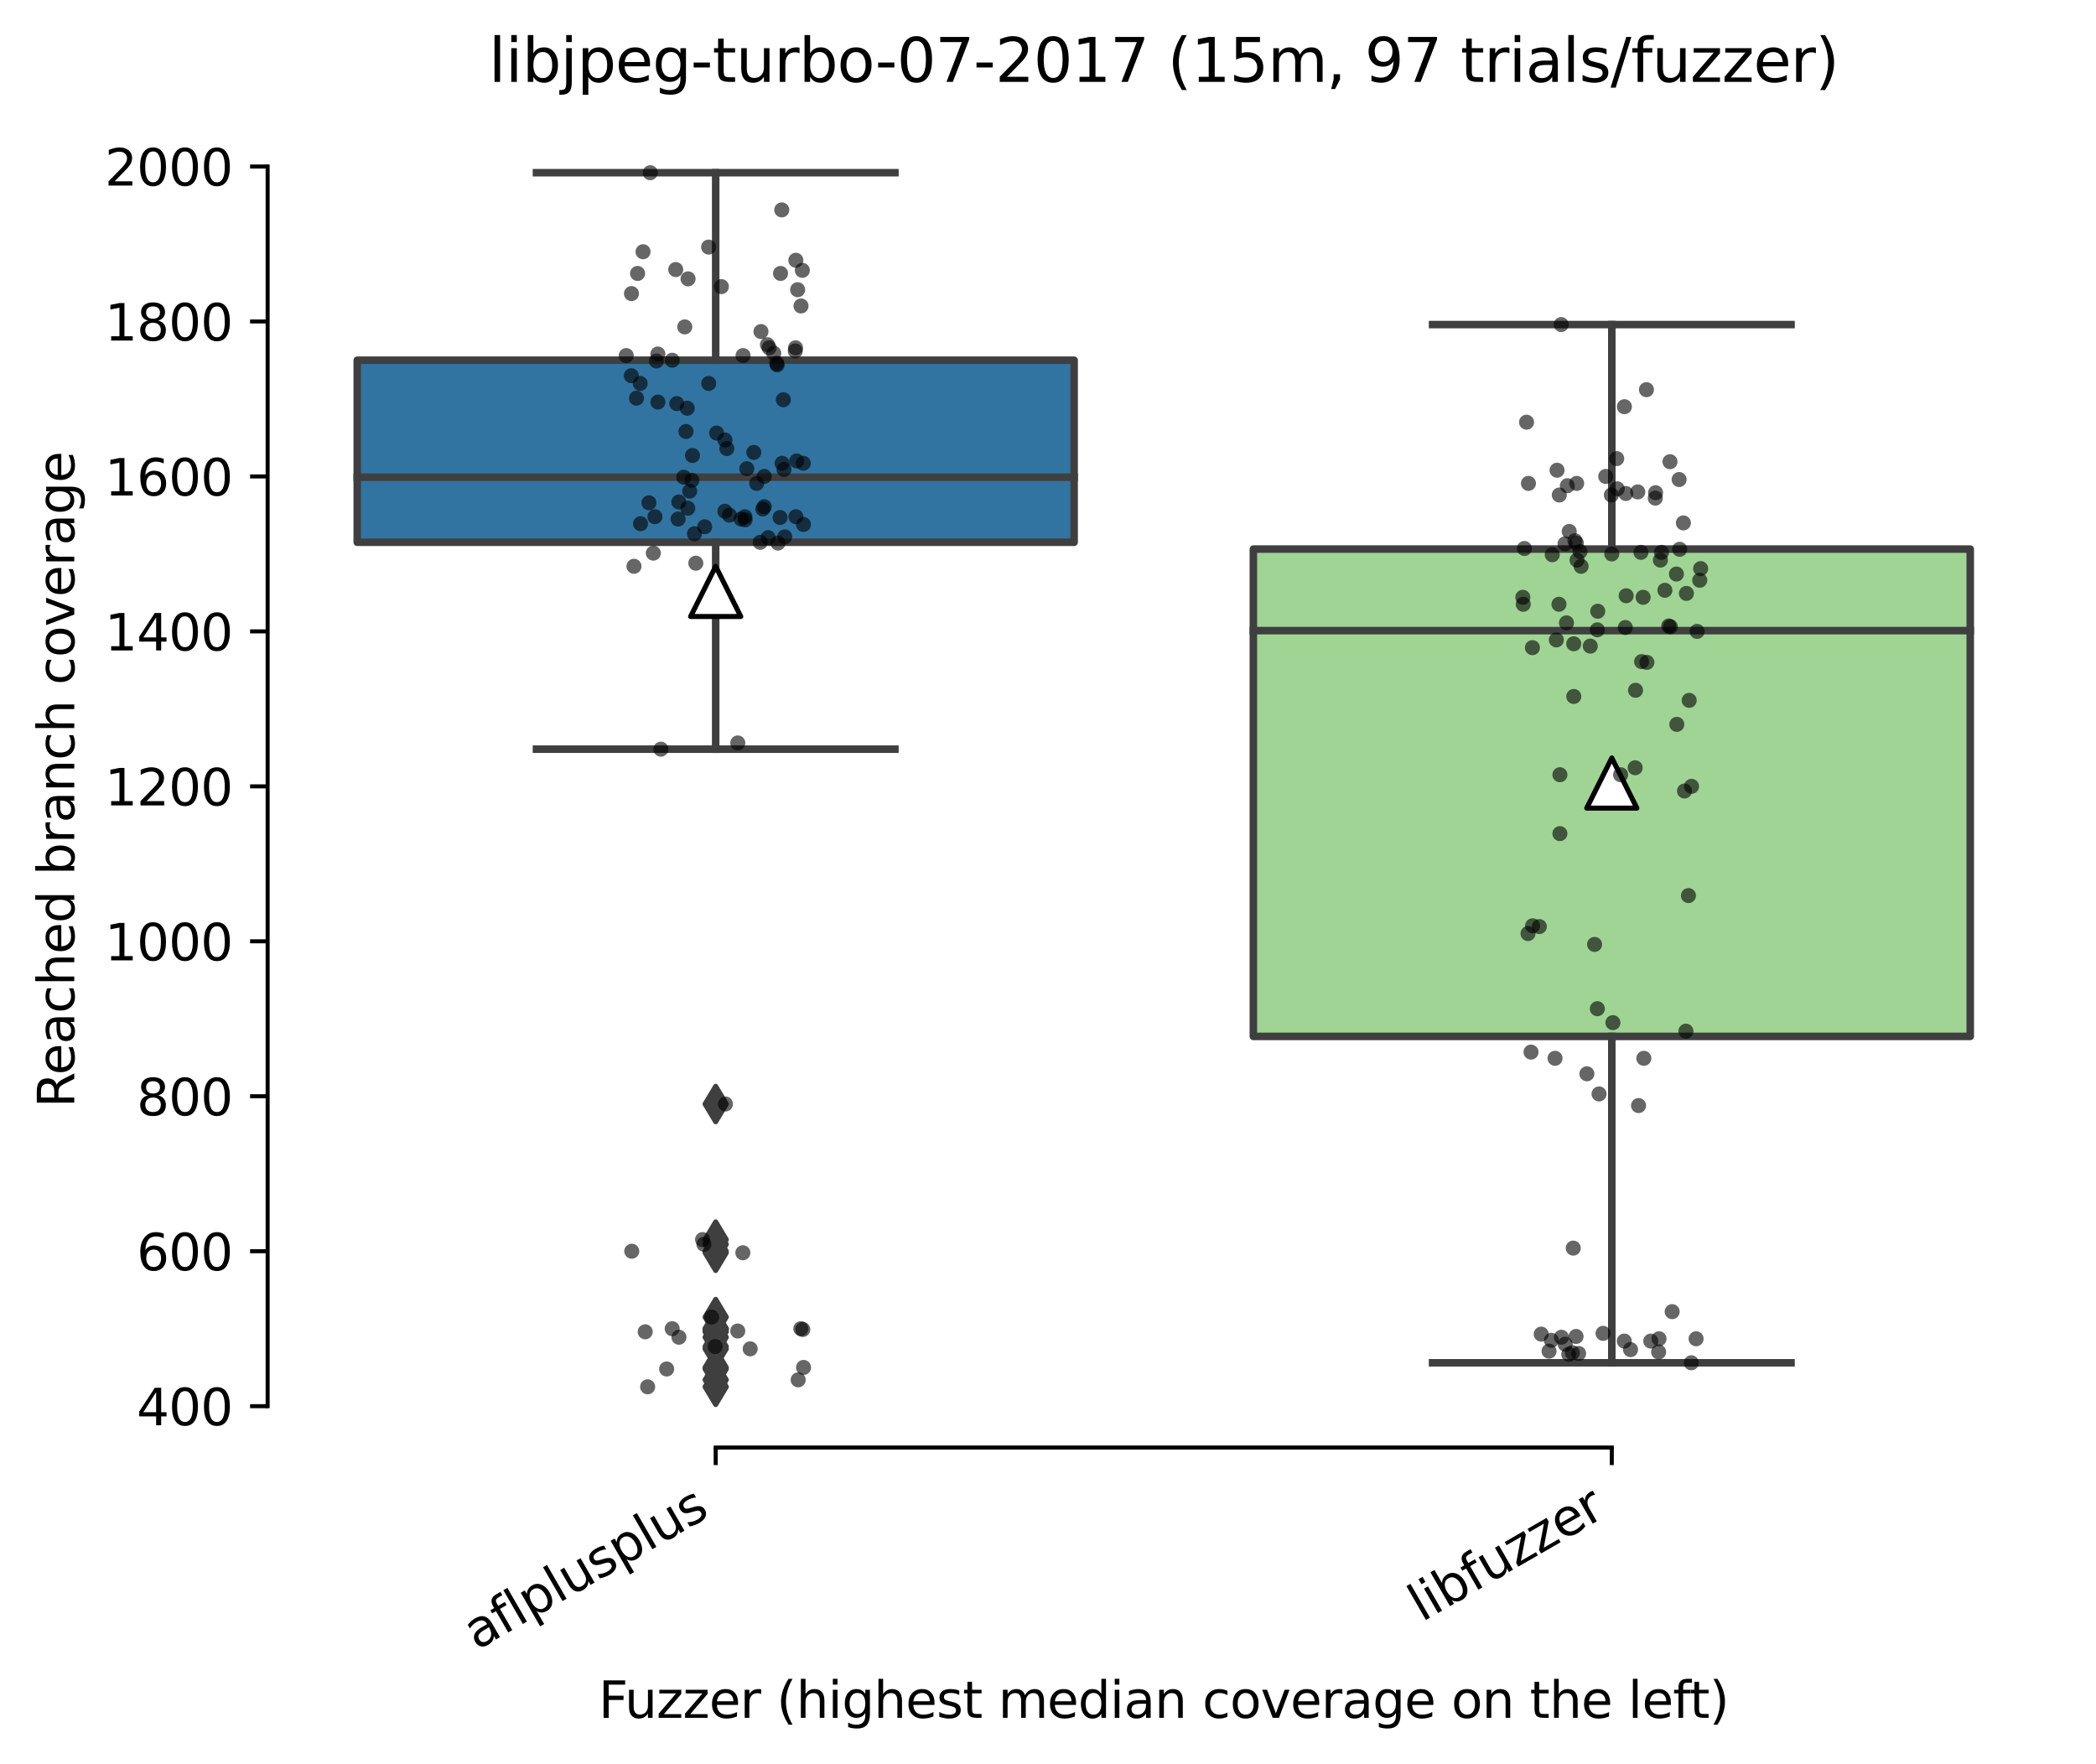 <?xml version="1.0" encoding="utf-8" standalone="no"?>
<!DOCTYPE svg PUBLIC "-//W3C//DTD SVG 1.1//EN"
  "http://www.w3.org/Graphics/SVG/1.1/DTD/svg11.dtd">
<svg height="351.576pt" version="1.1" viewBox="0 0 417.648 351.576" width="417.648pt" xmlns="http://www.w3.org/2000/svg" xmlns:xlink="http://www.w3.org/1999/xlink">
 <defs>
  <style type="text/css">*{stroke-linecap:butt;stroke-linejoin:round;}</style>
 </defs>
 <g id="figure_1">
  <g id="patch_1">
   <path d="M 0 351.576 
L 417.648 351.576 
L 417.648 0 
L 0 0 
z
" style="fill:#ffffff;"/>
  </g>
  <g id="axes_1">
   <g id="patch_2">
    <path d="M 53.328 288.43 
L 410.448 288.43 
L 410.448 22.318 
L 53.328 22.318 
z
" style="fill:#ffffff;"/>
   </g>
   <g id="patch_3">
    <path clip-path="url(#pcafedee311)" d="M 71.184 108.055 
L 214.032 108.055 
L 214.032 71.775 
L 71.184 71.775 
L 71.184 108.055 
z
" style="fill:#3274a1;stroke:#3f3f3f;stroke-linejoin:miter;stroke-width:1.5;"/>
   </g>
   <g id="patch_4">
    <path clip-path="url(#pcafedee311)" d="M 249.744 206.514 
L 392.592 206.514 
L 392.592 109.406 
L 249.744 109.406 
L 249.744 206.514 
z
" style="fill:#9fd495;stroke:#3f3f3f;stroke-linejoin:miter;stroke-width:1.5;"/>
   </g>
   <g id="matplotlib.axis_1">
    <g id="xtick_1">
     <g id="line2d_1">
      <defs>
       <path d="M 0 0 
L 0 3.5 
" id="m3f3c807110" style="stroke:#000000;stroke-width:0.8;"/>
      </defs>
      <g>
       <use style="stroke:#000000;stroke-width:0.8;" x="142.608" xlink:href="#m3f3c807110" y="288.43"/>
      </g>
     </g>
     <g id="text_1">
      <!-- aflplusplus -->
      <g transform="translate(94.999 328.897)rotate(-30)scale(0.1 -0.1)">
       <defs>
        <path d="M 2194 1759 
Q 1497 1759 1228 1600 
Q 959 1441 959 1056 
Q 959 750 1161 570 
Q 1363 391 1709 391 
Q 2188 391 2477 730 
Q 2766 1069 2766 1631 
L 2766 1759 
L 2194 1759 
z
M 3341 1997 
L 3341 0 
L 2766 0 
L 2766 531 
Q 2569 213 2275 61 
Q 1981 -91 1556 -91 
Q 1019 -91 701 211 
Q 384 513 384 1019 
Q 384 1609 779 1909 
Q 1175 2209 1959 2209 
L 2766 2209 
L 2766 2266 
Q 2766 2663 2505 2880 
Q 2244 3097 1772 3097 
Q 1472 3097 1187 3025 
Q 903 2953 641 2809 
L 641 3341 
Q 956 3463 1253 3523 
Q 1550 3584 1831 3584 
Q 2591 3584 2966 3190 
Q 3341 2797 3341 1997 
z
" id="DejaVuSans-61" transform="scale(0.016)"/>
        <path d="M 2375 4863 
L 2375 4384 
L 1825 4384 
Q 1516 4384 1395 4259 
Q 1275 4134 1275 3809 
L 1275 3500 
L 2222 3500 
L 2222 3053 
L 1275 3053 
L 1275 0 
L 697 0 
L 697 3053 
L 147 3053 
L 147 3500 
L 697 3500 
L 697 3744 
Q 697 4328 969 4595 
Q 1241 4863 1831 4863 
L 2375 4863 
z
" id="DejaVuSans-66" transform="scale(0.016)"/>
        <path d="M 603 4863 
L 1178 4863 
L 1178 0 
L 603 0 
L 603 4863 
z
" id="DejaVuSans-6c" transform="scale(0.016)"/>
        <path d="M 1159 525 
L 1159 -1331 
L 581 -1331 
L 581 3500 
L 1159 3500 
L 1159 2969 
Q 1341 3281 1617 3432 
Q 1894 3584 2278 3584 
Q 2916 3584 3314 3078 
Q 3713 2572 3713 1747 
Q 3713 922 3314 415 
Q 2916 -91 2278 -91 
Q 1894 -91 1617 61 
Q 1341 213 1159 525 
z
M 3116 1747 
Q 3116 2381 2855 2742 
Q 2594 3103 2138 3103 
Q 1681 3103 1420 2742 
Q 1159 2381 1159 1747 
Q 1159 1113 1420 752 
Q 1681 391 2138 391 
Q 2594 391 2855 752 
Q 3116 1113 3116 1747 
z
" id="DejaVuSans-70" transform="scale(0.016)"/>
        <path d="M 544 1381 
L 544 3500 
L 1119 3500 
L 1119 1403 
Q 1119 906 1312 657 
Q 1506 409 1894 409 
Q 2359 409 2629 706 
Q 2900 1003 2900 1516 
L 2900 3500 
L 3475 3500 
L 3475 0 
L 2900 0 
L 2900 538 
Q 2691 219 2414 64 
Q 2138 -91 1772 -91 
Q 1169 -91 856 284 
Q 544 659 544 1381 
z
M 1991 3584 
L 1991 3584 
z
" id="DejaVuSans-75" transform="scale(0.016)"/>
        <path d="M 2834 3397 
L 2834 2853 
Q 2591 2978 2328 3040 
Q 2066 3103 1784 3103 
Q 1356 3103 1142 2972 
Q 928 2841 928 2578 
Q 928 2378 1081 2264 
Q 1234 2150 1697 2047 
L 1894 2003 
Q 2506 1872 2764 1633 
Q 3022 1394 3022 966 
Q 3022 478 2636 193 
Q 2250 -91 1575 -91 
Q 1294 -91 989 -36 
Q 684 19 347 128 
L 347 722 
Q 666 556 975 473 
Q 1284 391 1588 391 
Q 1994 391 2212 530 
Q 2431 669 2431 922 
Q 2431 1156 2273 1281 
Q 2116 1406 1581 1522 
L 1381 1569 
Q 847 1681 609 1914 
Q 372 2147 372 2553 
Q 372 3047 722 3315 
Q 1072 3584 1716 3584 
Q 2034 3584 2315 3537 
Q 2597 3491 2834 3397 
z
" id="DejaVuSans-73" transform="scale(0.016)"/>
       </defs>
       <use xlink:href="#DejaVuSans-61"/>
       <use x="61.279" xlink:href="#DejaVuSans-66"/>
       <use x="96.484" xlink:href="#DejaVuSans-6c"/>
       <use x="124.268" xlink:href="#DejaVuSans-70"/>
       <use x="187.744" xlink:href="#DejaVuSans-6c"/>
       <use x="215.527" xlink:href="#DejaVuSans-75"/>
       <use x="278.906" xlink:href="#DejaVuSans-73"/>
       <use x="331.006" xlink:href="#DejaVuSans-70"/>
       <use x="394.482" xlink:href="#DejaVuSans-6c"/>
       <use x="422.266" xlink:href="#DejaVuSans-75"/>
       <use x="485.645" xlink:href="#DejaVuSans-73"/>
      </g>
     </g>
    </g>
    <g id="xtick_2">
     <g id="line2d_2">
      <g>
       <use style="stroke:#000000;stroke-width:0.8;" x="321.168" xlink:href="#m3f3c807110" y="288.43"/>
      </g>
     </g>
     <g id="text_2">
      <!-- libfuzzer -->
      <g transform="translate(283.302 323.272)rotate(-30)scale(0.1 -0.1)">
       <defs>
        <path d="M 603 3500 
L 1178 3500 
L 1178 0 
L 603 0 
L 603 3500 
z
M 603 4863 
L 1178 4863 
L 1178 4134 
L 603 4134 
L 603 4863 
z
" id="DejaVuSans-69" transform="scale(0.016)"/>
        <path d="M 3116 1747 
Q 3116 2381 2855 2742 
Q 2594 3103 2138 3103 
Q 1681 3103 1420 2742 
Q 1159 2381 1159 1747 
Q 1159 1113 1420 752 
Q 1681 391 2138 391 
Q 2594 391 2855 752 
Q 3116 1113 3116 1747 
z
M 1159 2969 
Q 1341 3281 1617 3432 
Q 1894 3584 2278 3584 
Q 2916 3584 3314 3078 
Q 3713 2572 3713 1747 
Q 3713 922 3314 415 
Q 2916 -91 2278 -91 
Q 1894 -91 1617 61 
Q 1341 213 1159 525 
L 1159 0 
L 581 0 
L 581 4863 
L 1159 4863 
L 1159 2969 
z
" id="DejaVuSans-62" transform="scale(0.016)"/>
        <path d="M 353 3500 
L 3084 3500 
L 3084 2975 
L 922 459 
L 3084 459 
L 3084 0 
L 275 0 
L 275 525 
L 2438 3041 
L 353 3041 
L 353 3500 
z
" id="DejaVuSans-7a" transform="scale(0.016)"/>
        <path d="M 3597 1894 
L 3597 1613 
L 953 1613 
Q 991 1019 1311 708 
Q 1631 397 2203 397 
Q 2534 397 2845 478 
Q 3156 559 3463 722 
L 3463 178 
Q 3153 47 2828 -22 
Q 2503 -91 2169 -91 
Q 1331 -91 842 396 
Q 353 884 353 1716 
Q 353 2575 817 3079 
Q 1281 3584 2069 3584 
Q 2775 3584 3186 3129 
Q 3597 2675 3597 1894 
z
M 3022 2063 
Q 3016 2534 2758 2815 
Q 2500 3097 2075 3097 
Q 1594 3097 1305 2825 
Q 1016 2553 972 2059 
L 3022 2063 
z
" id="DejaVuSans-65" transform="scale(0.016)"/>
        <path d="M 2631 2963 
Q 2534 3019 2420 3045 
Q 2306 3072 2169 3072 
Q 1681 3072 1420 2755 
Q 1159 2438 1159 1844 
L 1159 0 
L 581 0 
L 581 3500 
L 1159 3500 
L 1159 2956 
Q 1341 3275 1631 3429 
Q 1922 3584 2338 3584 
Q 2397 3584 2469 3576 
Q 2541 3569 2628 3553 
L 2631 2963 
z
" id="DejaVuSans-72" transform="scale(0.016)"/>
       </defs>
       <use xlink:href="#DejaVuSans-6c"/>
       <use x="27.783" xlink:href="#DejaVuSans-69"/>
       <use x="55.566" xlink:href="#DejaVuSans-62"/>
       <use x="119.043" xlink:href="#DejaVuSans-66"/>
       <use x="154.248" xlink:href="#DejaVuSans-75"/>
       <use x="217.627" xlink:href="#DejaVuSans-7a"/>
       <use x="270.117" xlink:href="#DejaVuSans-7a"/>
       <use x="322.607" xlink:href="#DejaVuSans-65"/>
       <use x="384.131" xlink:href="#DejaVuSans-72"/>
      </g>
     </g>
    </g>
    <g id="text_3">
     <!-- Fuzzer (highest median coverage on the left) -->
     <g transform="translate(119.27 342.297)scale(0.1 -0.1)">
      <defs>
       <path d="M 628 4666 
L 3309 4666 
L 3309 4134 
L 1259 4134 
L 1259 2759 
L 3109 2759 
L 3109 2228 
L 1259 2228 
L 1259 0 
L 628 0 
L 628 4666 
z
" id="DejaVuSans-46" transform="scale(0.016)"/>
       <path id="DejaVuSans-20" transform="scale(0.016)"/>
       <path d="M 1984 4856 
Q 1566 4138 1362 3434 
Q 1159 2731 1159 2009 
Q 1159 1288 1364 580 
Q 1569 -128 1984 -844 
L 1484 -844 
Q 1016 -109 783 600 
Q 550 1309 550 2009 
Q 550 2706 781 3412 
Q 1013 4119 1484 4856 
L 1984 4856 
z
" id="DejaVuSans-28" transform="scale(0.016)"/>
       <path d="M 3513 2113 
L 3513 0 
L 2938 0 
L 2938 2094 
Q 2938 2591 2744 2837 
Q 2550 3084 2163 3084 
Q 1697 3084 1428 2787 
Q 1159 2491 1159 1978 
L 1159 0 
L 581 0 
L 581 4863 
L 1159 4863 
L 1159 2956 
Q 1366 3272 1645 3428 
Q 1925 3584 2291 3584 
Q 2894 3584 3203 3211 
Q 3513 2838 3513 2113 
z
" id="DejaVuSans-68" transform="scale(0.016)"/>
       <path d="M 2906 1791 
Q 2906 2416 2648 2759 
Q 2391 3103 1925 3103 
Q 1463 3103 1205 2759 
Q 947 2416 947 1791 
Q 947 1169 1205 825 
Q 1463 481 1925 481 
Q 2391 481 2648 825 
Q 2906 1169 2906 1791 
z
M 3481 434 
Q 3481 -459 3084 -895 
Q 2688 -1331 1869 -1331 
Q 1566 -1331 1297 -1286 
Q 1028 -1241 775 -1147 
L 775 -588 
Q 1028 -725 1275 -790 
Q 1522 -856 1778 -856 
Q 2344 -856 2625 -561 
Q 2906 -266 2906 331 
L 2906 616 
Q 2728 306 2450 153 
Q 2172 0 1784 0 
Q 1141 0 747 490 
Q 353 981 353 1791 
Q 353 2603 747 3093 
Q 1141 3584 1784 3584 
Q 2172 3584 2450 3431 
Q 2728 3278 2906 2969 
L 2906 3500 
L 3481 3500 
L 3481 434 
z
" id="DejaVuSans-67" transform="scale(0.016)"/>
       <path d="M 1172 4494 
L 1172 3500 
L 2356 3500 
L 2356 3053 
L 1172 3053 
L 1172 1153 
Q 1172 725 1289 603 
Q 1406 481 1766 481 
L 2356 481 
L 2356 0 
L 1766 0 
Q 1100 0 847 248 
Q 594 497 594 1153 
L 594 3053 
L 172 3053 
L 172 3500 
L 594 3500 
L 594 4494 
L 1172 4494 
z
" id="DejaVuSans-74" transform="scale(0.016)"/>
       <path d="M 3328 2828 
Q 3544 3216 3844 3400 
Q 4144 3584 4550 3584 
Q 5097 3584 5394 3201 
Q 5691 2819 5691 2113 
L 5691 0 
L 5113 0 
L 5113 2094 
Q 5113 2597 4934 2840 
Q 4756 3084 4391 3084 
Q 3944 3084 3684 2787 
Q 3425 2491 3425 1978 
L 3425 0 
L 2847 0 
L 2847 2094 
Q 2847 2600 2669 2842 
Q 2491 3084 2119 3084 
Q 1678 3084 1418 2786 
Q 1159 2488 1159 1978 
L 1159 0 
L 581 0 
L 581 3500 
L 1159 3500 
L 1159 2956 
Q 1356 3278 1631 3431 
Q 1906 3584 2284 3584 
Q 2666 3584 2933 3390 
Q 3200 3197 3328 2828 
z
" id="DejaVuSans-6d" transform="scale(0.016)"/>
       <path d="M 2906 2969 
L 2906 4863 
L 3481 4863 
L 3481 0 
L 2906 0 
L 2906 525 
Q 2725 213 2448 61 
Q 2172 -91 1784 -91 
Q 1150 -91 751 415 
Q 353 922 353 1747 
Q 353 2572 751 3078 
Q 1150 3584 1784 3584 
Q 2172 3584 2448 3432 
Q 2725 3281 2906 2969 
z
M 947 1747 
Q 947 1113 1208 752 
Q 1469 391 1925 391 
Q 2381 391 2643 752 
Q 2906 1113 2906 1747 
Q 2906 2381 2643 2742 
Q 2381 3103 1925 3103 
Q 1469 3103 1208 2742 
Q 947 2381 947 1747 
z
" id="DejaVuSans-64" transform="scale(0.016)"/>
       <path d="M 3513 2113 
L 3513 0 
L 2938 0 
L 2938 2094 
Q 2938 2591 2744 2837 
Q 2550 3084 2163 3084 
Q 1697 3084 1428 2787 
Q 1159 2491 1159 1978 
L 1159 0 
L 581 0 
L 581 3500 
L 1159 3500 
L 1159 2956 
Q 1366 3272 1645 3428 
Q 1925 3584 2291 3584 
Q 2894 3584 3203 3211 
Q 3513 2838 3513 2113 
z
" id="DejaVuSans-6e" transform="scale(0.016)"/>
       <path d="M 3122 3366 
L 3122 2828 
Q 2878 2963 2633 3030 
Q 2388 3097 2138 3097 
Q 1578 3097 1268 2742 
Q 959 2388 959 1747 
Q 959 1106 1268 751 
Q 1578 397 2138 397 
Q 2388 397 2633 464 
Q 2878 531 3122 666 
L 3122 134 
Q 2881 22 2623 -34 
Q 2366 -91 2075 -91 
Q 1284 -91 818 406 
Q 353 903 353 1747 
Q 353 2603 823 3093 
Q 1294 3584 2113 3584 
Q 2378 3584 2631 3529 
Q 2884 3475 3122 3366 
z
" id="DejaVuSans-63" transform="scale(0.016)"/>
       <path d="M 1959 3097 
Q 1497 3097 1228 2736 
Q 959 2375 959 1747 
Q 959 1119 1226 758 
Q 1494 397 1959 397 
Q 2419 397 2687 759 
Q 2956 1122 2956 1747 
Q 2956 2369 2687 2733 
Q 2419 3097 1959 3097 
z
M 1959 3584 
Q 2709 3584 3137 3096 
Q 3566 2609 3566 1747 
Q 3566 888 3137 398 
Q 2709 -91 1959 -91 
Q 1206 -91 779 398 
Q 353 888 353 1747 
Q 353 2609 779 3096 
Q 1206 3584 1959 3584 
z
" id="DejaVuSans-6f" transform="scale(0.016)"/>
       <path d="M 191 3500 
L 800 3500 
L 1894 563 
L 2988 3500 
L 3597 3500 
L 2284 0 
L 1503 0 
L 191 3500 
z
" id="DejaVuSans-76" transform="scale(0.016)"/>
       <path d="M 513 4856 
L 1013 4856 
Q 1481 4119 1714 3412 
Q 1947 2706 1947 2009 
Q 1947 1309 1714 600 
Q 1481 -109 1013 -844 
L 513 -844 
Q 928 -128 1133 580 
Q 1338 1288 1338 2009 
Q 1338 2731 1133 3434 
Q 928 4138 513 4856 
z
" id="DejaVuSans-29" transform="scale(0.016)"/>
      </defs>
      <use xlink:href="#DejaVuSans-46"/>
      <use x="52.02" xlink:href="#DejaVuSans-75"/>
      <use x="115.398" xlink:href="#DejaVuSans-7a"/>
      <use x="167.889" xlink:href="#DejaVuSans-7a"/>
      <use x="220.379" xlink:href="#DejaVuSans-65"/>
      <use x="281.902" xlink:href="#DejaVuSans-72"/>
      <use x="323.016" xlink:href="#DejaVuSans-20"/>
      <use x="354.803" xlink:href="#DejaVuSans-28"/>
      <use x="393.816" xlink:href="#DejaVuSans-68"/>
      <use x="457.195" xlink:href="#DejaVuSans-69"/>
      <use x="484.979" xlink:href="#DejaVuSans-67"/>
      <use x="548.455" xlink:href="#DejaVuSans-68"/>
      <use x="611.834" xlink:href="#DejaVuSans-65"/>
      <use x="673.357" xlink:href="#DejaVuSans-73"/>
      <use x="725.457" xlink:href="#DejaVuSans-74"/>
      <use x="764.666" xlink:href="#DejaVuSans-20"/>
      <use x="796.453" xlink:href="#DejaVuSans-6d"/>
      <use x="893.865" xlink:href="#DejaVuSans-65"/>
      <use x="955.389" xlink:href="#DejaVuSans-64"/>
      <use x="1018.865" xlink:href="#DejaVuSans-69"/>
      <use x="1046.648" xlink:href="#DejaVuSans-61"/>
      <use x="1107.928" xlink:href="#DejaVuSans-6e"/>
      <use x="1171.307" xlink:href="#DejaVuSans-20"/>
      <use x="1203.094" xlink:href="#DejaVuSans-63"/>
      <use x="1258.074" xlink:href="#DejaVuSans-6f"/>
      <use x="1319.256" xlink:href="#DejaVuSans-76"/>
      <use x="1378.436" xlink:href="#DejaVuSans-65"/>
      <use x="1439.959" xlink:href="#DejaVuSans-72"/>
      <use x="1481.072" xlink:href="#DejaVuSans-61"/>
      <use x="1542.352" xlink:href="#DejaVuSans-67"/>
      <use x="1605.828" xlink:href="#DejaVuSans-65"/>
      <use x="1667.352" xlink:href="#DejaVuSans-20"/>
      <use x="1699.139" xlink:href="#DejaVuSans-6f"/>
      <use x="1760.32" xlink:href="#DejaVuSans-6e"/>
      <use x="1823.699" xlink:href="#DejaVuSans-20"/>
      <use x="1855.486" xlink:href="#DejaVuSans-74"/>
      <use x="1894.695" xlink:href="#DejaVuSans-68"/>
      <use x="1958.074" xlink:href="#DejaVuSans-65"/>
      <use x="2019.598" xlink:href="#DejaVuSans-20"/>
      <use x="2051.385" xlink:href="#DejaVuSans-6c"/>
      <use x="2079.168" xlink:href="#DejaVuSans-65"/>
      <use x="2140.691" xlink:href="#DejaVuSans-66"/>
      <use x="2174.146" xlink:href="#DejaVuSans-74"/>
      <use x="2213.355" xlink:href="#DejaVuSans-29"/>
     </g>
    </g>
   </g>
   <g id="matplotlib.axis_2">
    <g id="ytick_1">
     <g id="line2d_3">
      <defs>
       <path d="M 0 0 
L -3.5 0 
" id="m8e63cfcc80" style="stroke:#000000;stroke-width:0.8;"/>
      </defs>
      <g>
       <use style="stroke:#000000;stroke-width:0.8;" x="53.328" xlink:href="#m8e63cfcc80" y="280.194"/>
      </g>
     </g>
     <g id="text_4">
      <!-- 400 -->
      <g transform="translate(27.241 283.993)scale(0.1 -0.1)">
       <defs>
        <path d="M 2419 4116 
L 825 1625 
L 2419 1625 
L 2419 4116 
z
M 2253 4666 
L 3047 4666 
L 3047 1625 
L 3713 1625 
L 3713 1100 
L 3047 1100 
L 3047 0 
L 2419 0 
L 2419 1100 
L 313 1100 
L 313 1709 
L 2253 4666 
z
" id="DejaVuSans-34" transform="scale(0.016)"/>
        <path d="M 2034 4250 
Q 1547 4250 1301 3770 
Q 1056 3291 1056 2328 
Q 1056 1369 1301 889 
Q 1547 409 2034 409 
Q 2525 409 2770 889 
Q 3016 1369 3016 2328 
Q 3016 3291 2770 3770 
Q 2525 4250 2034 4250 
z
M 2034 4750 
Q 2819 4750 3233 4129 
Q 3647 3509 3647 2328 
Q 3647 1150 3233 529 
Q 2819 -91 2034 -91 
Q 1250 -91 836 529 
Q 422 1150 422 2328 
Q 422 3509 836 4129 
Q 1250 4750 2034 4750 
z
" id="DejaVuSans-30" transform="scale(0.016)"/>
       </defs>
       <use xlink:href="#DejaVuSans-34"/>
       <use x="63.623" xlink:href="#DejaVuSans-30"/>
       <use x="127.246" xlink:href="#DejaVuSans-30"/>
      </g>
     </g>
    </g>
    <g id="ytick_2">
     <g id="line2d_4">
      <g>
       <use style="stroke:#000000;stroke-width:0.8;" x="53.328" xlink:href="#m8e63cfcc80" y="249.317"/>
      </g>
     </g>
     <g id="text_5">
      <!-- 600 -->
      <g transform="translate(27.241 253.116)scale(0.1 -0.1)">
       <defs>
        <path d="M 2113 2584 
Q 1688 2584 1439 2293 
Q 1191 2003 1191 1497 
Q 1191 994 1439 701 
Q 1688 409 2113 409 
Q 2538 409 2786 701 
Q 3034 994 3034 1497 
Q 3034 2003 2786 2293 
Q 2538 2584 2113 2584 
z
M 3366 4563 
L 3366 3988 
Q 3128 4100 2886 4159 
Q 2644 4219 2406 4219 
Q 1781 4219 1451 3797 
Q 1122 3375 1075 2522 
Q 1259 2794 1537 2939 
Q 1816 3084 2150 3084 
Q 2853 3084 3261 2657 
Q 3669 2231 3669 1497 
Q 3669 778 3244 343 
Q 2819 -91 2113 -91 
Q 1303 -91 875 529 
Q 447 1150 447 2328 
Q 447 3434 972 4092 
Q 1497 4750 2381 4750 
Q 2619 4750 2861 4703 
Q 3103 4656 3366 4563 
z
" id="DejaVuSans-36" transform="scale(0.016)"/>
       </defs>
       <use xlink:href="#DejaVuSans-36"/>
       <use x="63.623" xlink:href="#DejaVuSans-30"/>
       <use x="127.246" xlink:href="#DejaVuSans-30"/>
      </g>
     </g>
    </g>
    <g id="ytick_3">
     <g id="line2d_5">
      <g>
       <use style="stroke:#000000;stroke-width:0.8;" x="53.328" xlink:href="#m8e63cfcc80" y="218.44"/>
      </g>
     </g>
     <g id="text_6">
      <!-- 800 -->
      <g transform="translate(27.241 222.239)scale(0.1 -0.1)">
       <defs>
        <path d="M 2034 2216 
Q 1584 2216 1326 1975 
Q 1069 1734 1069 1313 
Q 1069 891 1326 650 
Q 1584 409 2034 409 
Q 2484 409 2743 651 
Q 3003 894 3003 1313 
Q 3003 1734 2745 1975 
Q 2488 2216 2034 2216 
z
M 1403 2484 
Q 997 2584 770 2862 
Q 544 3141 544 3541 
Q 544 4100 942 4425 
Q 1341 4750 2034 4750 
Q 2731 4750 3128 4425 
Q 3525 4100 3525 3541 
Q 3525 3141 3298 2862 
Q 3072 2584 2669 2484 
Q 3125 2378 3379 2068 
Q 3634 1759 3634 1313 
Q 3634 634 3220 271 
Q 2806 -91 2034 -91 
Q 1263 -91 848 271 
Q 434 634 434 1313 
Q 434 1759 690 2068 
Q 947 2378 1403 2484 
z
M 1172 3481 
Q 1172 3119 1398 2916 
Q 1625 2713 2034 2713 
Q 2441 2713 2670 2916 
Q 2900 3119 2900 3481 
Q 2900 3844 2670 4047 
Q 2441 4250 2034 4250 
Q 1625 4250 1398 4047 
Q 1172 3844 1172 3481 
z
" id="DejaVuSans-38" transform="scale(0.016)"/>
       </defs>
       <use xlink:href="#DejaVuSans-38"/>
       <use x="63.623" xlink:href="#DejaVuSans-30"/>
       <use x="127.246" xlink:href="#DejaVuSans-30"/>
      </g>
     </g>
    </g>
    <g id="ytick_4">
     <g id="line2d_6">
      <g>
       <use style="stroke:#000000;stroke-width:0.8;" x="53.328" xlink:href="#m8e63cfcc80" y="187.563"/>
      </g>
     </g>
     <g id="text_7">
      <!-- 1000 -->
      <g transform="translate(20.878 191.362)scale(0.1 -0.1)">
       <defs>
        <path d="M 794 531 
L 1825 531 
L 1825 4091 
L 703 3866 
L 703 4441 
L 1819 4666 
L 2450 4666 
L 2450 531 
L 3481 531 
L 3481 0 
L 794 0 
L 794 531 
z
" id="DejaVuSans-31" transform="scale(0.016)"/>
       </defs>
       <use xlink:href="#DejaVuSans-31"/>
       <use x="63.623" xlink:href="#DejaVuSans-30"/>
       <use x="127.246" xlink:href="#DejaVuSans-30"/>
       <use x="190.869" xlink:href="#DejaVuSans-30"/>
      </g>
     </g>
    </g>
    <g id="ytick_5">
     <g id="line2d_7">
      <g>
       <use style="stroke:#000000;stroke-width:0.8;" x="53.328" xlink:href="#m8e63cfcc80" y="156.686"/>
      </g>
     </g>
     <g id="text_8">
      <!-- 1200 -->
      <g transform="translate(20.878 160.486)scale(0.1 -0.1)">
       <defs>
        <path d="M 1228 531 
L 3431 531 
L 3431 0 
L 469 0 
L 469 531 
Q 828 903 1448 1529 
Q 2069 2156 2228 2338 
Q 2531 2678 2651 2914 
Q 2772 3150 2772 3378 
Q 2772 3750 2511 3984 
Q 2250 4219 1831 4219 
Q 1534 4219 1204 4116 
Q 875 4013 500 3803 
L 500 4441 
Q 881 4594 1212 4672 
Q 1544 4750 1819 4750 
Q 2544 4750 2975 4387 
Q 3406 4025 3406 3419 
Q 3406 3131 3298 2873 
Q 3191 2616 2906 2266 
Q 2828 2175 2409 1742 
Q 1991 1309 1228 531 
z
" id="DejaVuSans-32" transform="scale(0.016)"/>
       </defs>
       <use xlink:href="#DejaVuSans-31"/>
       <use x="63.623" xlink:href="#DejaVuSans-32"/>
       <use x="127.246" xlink:href="#DejaVuSans-30"/>
       <use x="190.869" xlink:href="#DejaVuSans-30"/>
      </g>
     </g>
    </g>
    <g id="ytick_6">
     <g id="line2d_8">
      <g>
       <use style="stroke:#000000;stroke-width:0.8;" x="53.328" xlink:href="#m8e63cfcc80" y="125.81"/>
      </g>
     </g>
     <g id="text_9">
      <!-- 1400 -->
      <g transform="translate(20.878 129.609)scale(0.1 -0.1)">
       <use xlink:href="#DejaVuSans-31"/>
       <use x="63.623" xlink:href="#DejaVuSans-34"/>
       <use x="127.246" xlink:href="#DejaVuSans-30"/>
       <use x="190.869" xlink:href="#DejaVuSans-30"/>
      </g>
     </g>
    </g>
    <g id="ytick_7">
     <g id="line2d_9">
      <g>
       <use style="stroke:#000000;stroke-width:0.8;" x="53.328" xlink:href="#m8e63cfcc80" y="94.933"/>
      </g>
     </g>
     <g id="text_10">
      <!-- 1600 -->
      <g transform="translate(20.878 98.732)scale(0.1 -0.1)">
       <use xlink:href="#DejaVuSans-31"/>
       <use x="63.623" xlink:href="#DejaVuSans-36"/>
       <use x="127.246" xlink:href="#DejaVuSans-30"/>
       <use x="190.869" xlink:href="#DejaVuSans-30"/>
      </g>
     </g>
    </g>
    <g id="ytick_8">
     <g id="line2d_10">
      <g>
       <use style="stroke:#000000;stroke-width:0.8;" x="53.328" xlink:href="#m8e63cfcc80" y="64.056"/>
      </g>
     </g>
     <g id="text_11">
      <!-- 1800 -->
      <g transform="translate(20.878 67.855)scale(0.1 -0.1)">
       <use xlink:href="#DejaVuSans-31"/>
       <use x="63.623" xlink:href="#DejaVuSans-38"/>
       <use x="127.246" xlink:href="#DejaVuSans-30"/>
       <use x="190.869" xlink:href="#DejaVuSans-30"/>
      </g>
     </g>
    </g>
    <g id="ytick_9">
     <g id="line2d_11">
      <g>
       <use style="stroke:#000000;stroke-width:0.8;" x="53.328" xlink:href="#m8e63cfcc80" y="33.179"/>
      </g>
     </g>
     <g id="text_12">
      <!-- 2000 -->
      <g transform="translate(20.878 36.978)scale(0.1 -0.1)">
       <use xlink:href="#DejaVuSans-32"/>
       <use x="63.623" xlink:href="#DejaVuSans-30"/>
       <use x="127.246" xlink:href="#DejaVuSans-30"/>
       <use x="190.869" xlink:href="#DejaVuSans-30"/>
      </g>
     </g>
    </g>
    <g id="text_13">
     <!-- Reached branch coverage -->
     <g transform="translate(14.798 220.706)rotate(-90)scale(0.1 -0.1)">
      <defs>
       <path d="M 2841 2188 
Q 3044 2119 3236 1894 
Q 3428 1669 3622 1275 
L 4263 0 
L 3584 0 
L 2988 1197 
Q 2756 1666 2539 1819 
Q 2322 1972 1947 1972 
L 1259 1972 
L 1259 0 
L 628 0 
L 628 4666 
L 2053 4666 
Q 2853 4666 3247 4331 
Q 3641 3997 3641 3322 
Q 3641 2881 3436 2590 
Q 3231 2300 2841 2188 
z
M 1259 4147 
L 1259 2491 
L 2053 2491 
Q 2509 2491 2742 2702 
Q 2975 2913 2975 3322 
Q 2975 3731 2742 3939 
Q 2509 4147 2053 4147 
L 1259 4147 
z
" id="DejaVuSans-52" transform="scale(0.016)"/>
      </defs>
      <use xlink:href="#DejaVuSans-52"/>
      <use x="64.982" xlink:href="#DejaVuSans-65"/>
      <use x="126.506" xlink:href="#DejaVuSans-61"/>
      <use x="187.785" xlink:href="#DejaVuSans-63"/>
      <use x="242.766" xlink:href="#DejaVuSans-68"/>
      <use x="306.145" xlink:href="#DejaVuSans-65"/>
      <use x="367.668" xlink:href="#DejaVuSans-64"/>
      <use x="431.145" xlink:href="#DejaVuSans-20"/>
      <use x="462.932" xlink:href="#DejaVuSans-62"/>
      <use x="526.408" xlink:href="#DejaVuSans-72"/>
      <use x="567.521" xlink:href="#DejaVuSans-61"/>
      <use x="628.801" xlink:href="#DejaVuSans-6e"/>
      <use x="692.18" xlink:href="#DejaVuSans-63"/>
      <use x="747.16" xlink:href="#DejaVuSans-68"/>
      <use x="810.539" xlink:href="#DejaVuSans-20"/>
      <use x="842.326" xlink:href="#DejaVuSans-63"/>
      <use x="897.307" xlink:href="#DejaVuSans-6f"/>
      <use x="958.488" xlink:href="#DejaVuSans-76"/>
      <use x="1017.668" xlink:href="#DejaVuSans-65"/>
      <use x="1079.191" xlink:href="#DejaVuSans-72"/>
      <use x="1120.305" xlink:href="#DejaVuSans-61"/>
      <use x="1181.584" xlink:href="#DejaVuSans-67"/>
      <use x="1245.061" xlink:href="#DejaVuSans-65"/>
     </g>
    </g>
   </g>
   <g id="line2d_12">
    <path clip-path="url(#pcafedee311)" d="M 142.608 108.055 
L 142.608 149.276 
" style="fill:none;stroke:#3f3f3f;stroke-linecap:square;stroke-width:1.5;"/>
   </g>
   <g id="line2d_13">
    <path clip-path="url(#pcafedee311)" d="M 142.608 71.775 
L 142.608 34.414 
" style="fill:none;stroke:#3f3f3f;stroke-linecap:square;stroke-width:1.5;"/>
   </g>
   <g id="line2d_14">
    <path clip-path="url(#pcafedee311)" d="M 106.896 149.276 
L 178.32 149.276 
" style="fill:none;stroke:#3f3f3f;stroke-linecap:square;stroke-width:1.5;"/>
   </g>
   <g id="line2d_15">
    <path clip-path="url(#pcafedee311)" d="M 106.896 34.414 
L 178.32 34.414 
" style="fill:none;stroke:#3f3f3f;stroke-linecap:square;stroke-width:1.5;"/>
   </g>
   <g id="line2d_16">
    <defs>
     <path d="M -0 3.536 
L 2.121 0 
L -0 -3.536 
L -2.121 -0 
z
" id="mc3c56f69c3" style="stroke:#3f3f3f;stroke-linejoin:miter;"/>
    </defs>
    <g clip-path="url(#pcafedee311)">
     <use style="fill:#3f3f3f;stroke:#3f3f3f;stroke-linejoin:miter;" x="142.608" xlink:href="#mc3c56f69c3" y="276.334"/>
     <use style="fill:#3f3f3f;stroke:#3f3f3f;stroke-linejoin:miter;" x="142.608" xlink:href="#mc3c56f69c3" y="274.945"/>
     <use style="fill:#3f3f3f;stroke:#3f3f3f;stroke-linejoin:miter;" x="142.608" xlink:href="#mc3c56f69c3" y="272.475"/>
     <use style="fill:#3f3f3f;stroke:#3f3f3f;stroke-linejoin:miter;" x="142.608" xlink:href="#mc3c56f69c3" y="266.454"/>
     <use style="fill:#3f3f3f;stroke:#3f3f3f;stroke-linejoin:miter;" x="142.608" xlink:href="#mc3c56f69c3" y="264.755"/>
     <use style="fill:#3f3f3f;stroke:#3f3f3f;stroke-linejoin:miter;" x="142.608" xlink:href="#mc3c56f69c3" y="247.927"/>
     <use style="fill:#3f3f3f;stroke:#3f3f3f;stroke-linejoin:miter;" x="142.608" xlink:href="#mc3c56f69c3" y="262.44"/>
     <use style="fill:#3f3f3f;stroke:#3f3f3f;stroke-linejoin:miter;" x="142.608" xlink:href="#mc3c56f69c3" y="265.218"/>
     <use style="fill:#3f3f3f;stroke:#3f3f3f;stroke-linejoin:miter;" x="142.608" xlink:href="#mc3c56f69c3" y="249.317"/>
     <use style="fill:#3f3f3f;stroke:#3f3f3f;stroke-linejoin:miter;" x="142.608" xlink:href="#mc3c56f69c3" y="249.626"/>
     <use style="fill:#3f3f3f;stroke:#3f3f3f;stroke-linejoin:miter;" x="142.608" xlink:href="#mc3c56f69c3" y="264.755"/>
     <use style="fill:#3f3f3f;stroke:#3f3f3f;stroke-linejoin:miter;" x="142.608" xlink:href="#mc3c56f69c3" y="219.984"/>
     <use style="fill:#3f3f3f;stroke:#3f3f3f;stroke-linejoin:miter;" x="142.608" xlink:href="#mc3c56f69c3" y="272.783"/>
     <use style="fill:#3f3f3f;stroke:#3f3f3f;stroke-linejoin:miter;" x="142.608" xlink:href="#mc3c56f69c3" y="268.769"/>
     <use style="fill:#3f3f3f;stroke:#3f3f3f;stroke-linejoin:miter;" x="142.608" xlink:href="#mc3c56f69c3" y="265.373"/>
     <use style="fill:#3f3f3f;stroke:#3f3f3f;stroke-linejoin:miter;" x="142.608" xlink:href="#mc3c56f69c3" y="268.306"/>
     <use style="fill:#3f3f3f;stroke:#3f3f3f;stroke-linejoin:miter;" x="142.608" xlink:href="#mc3c56f69c3" y="264.91"/>
     <use style="fill:#3f3f3f;stroke:#3f3f3f;stroke-linejoin:miter;" x="142.608" xlink:href="#mc3c56f69c3" y="247.001"/>
    </g>
   </g>
   <g id="line2d_17">
    <path clip-path="url(#pcafedee311)" d="M 321.168 206.514 
L 321.168 271.548 
" style="fill:none;stroke:#3f3f3f;stroke-linecap:square;stroke-width:1.5;"/>
   </g>
   <g id="line2d_18">
    <path clip-path="url(#pcafedee311)" d="M 321.168 109.406 
L 321.168 64.673 
" style="fill:none;stroke:#3f3f3f;stroke-linecap:square;stroke-width:1.5;"/>
   </g>
   <g id="line2d_19">
    <path clip-path="url(#pcafedee311)" d="M 285.456 271.548 
L 356.88 271.548 
" style="fill:none;stroke:#3f3f3f;stroke-linecap:square;stroke-width:1.5;"/>
   </g>
   <g id="line2d_20">
    <path clip-path="url(#pcafedee311)" d="M 285.456 64.673 
L 356.88 64.673 
" style="fill:none;stroke:#3f3f3f;stroke-linecap:square;stroke-width:1.5;"/>
   </g>
   <g id="line2d_21"/>
   <g id="line2d_22">
    <path clip-path="url(#pcafedee311)" d="M 71.184 95.087 
L 214.032 95.087 
" style="fill:none;stroke:#3f3f3f;stroke-linecap:square;stroke-width:1.5;"/>
   </g>
   <g id="line2d_23">
    <defs>
     <path d="M 0 -5 
L -5 5 
L 5 5 
z
" id="m59ecc6d396" style="stroke:#000000;stroke-linejoin:miter;"/>
    </defs>
    <g clip-path="url(#pcafedee311)">
     <use style="fill:#ffffff;stroke:#000000;stroke-linejoin:miter;" x="142.608" xlink:href="#m59ecc6d396" y="117.847"/>
    </g>
   </g>
   <g id="line2d_24">
    <path clip-path="url(#pcafedee311)" d="M 249.744 125.655 
L 392.592 125.655 
" style="fill:none;stroke:#3f3f3f;stroke-linecap:square;stroke-width:1.5;"/>
   </g>
   <g id="line2d_25">
    <g clip-path="url(#pcafedee311)">
     <use style="fill:#ffffff;stroke:#000000;stroke-linejoin:miter;" x="321.168" xlink:href="#m59ecc6d396" y="156.024"/>
    </g>
   </g>
   <g id="patch_5">
    <path d="M 53.328 280.194 
L 53.328 33.179 
" style="fill:none;stroke:#000000;stroke-linecap:square;stroke-linejoin:miter;stroke-width:0.8;"/>
   </g>
   <g id="patch_6">
    <path d="M 142.608 288.43 
L 321.168 288.43 
" style="fill:none;stroke:#000000;stroke-linecap:square;stroke-linejoin:miter;stroke-width:0.8;"/>
   </g>
   <g id="PathCollection_1">
    <defs>
     <path d="M 0 1.5 
C 0.398 1.5 0.779 1.342 1.061 1.061 
C 1.342 0.779 1.5 0.398 1.5 -0 
C 1.5 -0.398 1.342 -0.779 1.061 -1.061 
C 0.779 -1.342 0.398 -1.5 0 -1.5 
C -0.398 -1.5 -0.779 -1.342 -1.061 -1.061 
C -1.342 -0.779 -1.5 -0.398 -1.5 0 
C -1.5 0.398 -1.342 0.779 -1.061 1.061 
C -0.779 1.342 -0.398 1.5 0 1.5 
z
" id="C0_0_c28070b0f9"/>
    </defs>
    <g clip-path="url(#pcafedee311)">
     <use style="fill-opacity:0.6;" x="129.051" xlink:href="#C0_0_c28070b0f9" y="276.334"/>
    </g>
    <g clip-path="url(#pcafedee311)">
     <use style="fill-opacity:0.6;" x="160.058" xlink:href="#C0_0_c28070b0f9" y="92.308"/>
    </g>
    <g clip-path="url(#pcafedee311)">
     <use style="fill-opacity:0.6;" x="144.449" xlink:href="#C0_0_c28070b0f9" y="87.677"/>
    </g>
    <g clip-path="url(#pcafedee311)">
     <use style="fill-opacity:0.6;" x="158.519" xlink:href="#C0_0_c28070b0f9" y="69.305"/>
    </g>
    <g clip-path="url(#pcafedee311)">
     <use style="fill-opacity:0.6;" x="137.048" xlink:href="#C0_0_c28070b0f9" y="101.262"/>
    </g>
    <g clip-path="url(#pcafedee311)">
     <use style="fill-opacity:0.6;" x="158.75" xlink:href="#C0_0_c28070b0f9" y="91.845"/>
    </g>
    <g clip-path="url(#pcafedee311)">
     <use style="fill-opacity:0.6;" x="159.046" xlink:href="#C0_0_c28070b0f9" y="274.945"/>
    </g>
    <g clip-path="url(#pcafedee311)">
     <use style="fill-opacity:0.6;" x="129.566" xlink:href="#C0_0_c28070b0f9" y="34.414"/>
    </g>
    <g clip-path="url(#pcafedee311)">
     <use style="fill-opacity:0.6;" x="155.53" xlink:href="#C0_0_c28070b0f9" y="54.484"/>
    </g>
    <g clip-path="url(#pcafedee311)">
     <use style="fill-opacity:0.6;" x="126.329" xlink:href="#C0_0_c28070b0f9" y="112.841"/>
    </g>
    <g clip-path="url(#pcafedee311)">
     <use style="fill-opacity:0.6;" x="148.063" xlink:href="#C0_0_c28070b0f9" y="70.849"/>
    </g>
    <g clip-path="url(#pcafedee311)">
     <use style="fill-opacity:0.6;" x="138.371" xlink:href="#C0_0_c28070b0f9" y="106.357"/>
    </g>
    <g clip-path="url(#pcafedee311)">
     <use style="fill-opacity:0.6;" x="143.744" xlink:href="#C0_0_c28070b0f9" y="57.109"/>
    </g>
    <g clip-path="url(#pcafedee311)">
     <use style="fill-opacity:0.6;" x="141.198" xlink:href="#C0_0_c28070b0f9" y="49.235"/>
    </g>
    <g clip-path="url(#pcafedee311)">
     <use style="fill-opacity:0.6;" x="133.945" xlink:href="#C0_0_c28070b0f9" y="71.775"/>
    </g>
    <g clip-path="url(#pcafedee311)">
     <use style="fill-opacity:0.6;" x="151.996" xlink:href="#C0_0_c28070b0f9" y="101.417"/>
    </g>
    <g clip-path="url(#pcafedee311)">
     <use style="fill-opacity:0.6;" x="134.644" xlink:href="#C0_0_c28070b0f9" y="53.712"/>
    </g>
    <g clip-path="url(#pcafedee311)">
     <use style="fill-opacity:0.6;" x="134.847" xlink:href="#C0_0_c28070b0f9" y="80.421"/>
    </g>
    <g clip-path="url(#pcafedee311)">
     <use style="fill-opacity:0.6;" x="160.113" xlink:href="#C0_0_c28070b0f9" y="272.475"/>
    </g>
    <g clip-path="url(#pcafedee311)">
     <use style="fill-opacity:0.6;" x="150.771" xlink:href="#C0_0_c28070b0f9" y="96.322"/>
    </g>
    <g clip-path="url(#pcafedee311)">
     <use style="fill-opacity:0.6;" x="137.983" xlink:href="#C0_0_c28070b0f9" y="90.764"/>
    </g>
    <g clip-path="url(#pcafedee311)">
     <use style="fill-opacity:0.6;" x="155.433" xlink:href="#C0_0_c28070b0f9" y="103.115"/>
    </g>
    <g clip-path="url(#pcafedee311)">
     <use style="fill-opacity:0.6;" x="135.286" xlink:href="#C0_0_c28070b0f9" y="266.454"/>
    </g>
    <g clip-path="url(#pcafedee311)">
     <use style="fill-opacity:0.6;" x="154.767" xlink:href="#C0_0_c28070b0f9" y="72.393"/>
    </g>
    <g clip-path="url(#pcafedee311)">
     <use style="fill-opacity:0.6;" x="136.446" xlink:href="#C0_0_c28070b0f9" y="65.137"/>
    </g>
    <g clip-path="url(#pcafedee311)">
     <use style="fill-opacity:0.6;" x="131.094" xlink:href="#C0_0_c28070b0f9" y="80.112"/>
    </g>
    <g clip-path="url(#pcafedee311)">
     <use style="fill-opacity:0.6;" x="154.857" xlink:href="#C0_0_c28070b0f9" y="72.701"/>
    </g>
    <g clip-path="url(#pcafedee311)">
     <use style="fill-opacity:0.6;" x="159.572" xlink:href="#C0_0_c28070b0f9" y="264.755"/>
    </g>
    <g clip-path="url(#pcafedee311)">
     <use style="fill-opacity:0.6;" x="148.804" xlink:href="#C0_0_c28070b0f9" y="93.389"/>
    </g>
    <g clip-path="url(#pcafedee311)">
     <use style="fill-opacity:0.6;" x="155.775" xlink:href="#C0_0_c28070b0f9" y="41.825"/>
    </g>
    <g clip-path="url(#pcafedee311)">
     <use style="fill-opacity:0.6;" x="130.181" xlink:href="#C0_0_c28070b0f9" y="110.217"/>
    </g>
    <g clip-path="url(#pcafedee311)">
     <use style="fill-opacity:0.6;" x="158.469" xlink:href="#C0_0_c28070b0f9" y="69.922"/>
    </g>
    <g clip-path="url(#pcafedee311)">
     <use style="fill-opacity:0.6;" x="140.256" xlink:href="#C0_0_c28070b0f9" y="247.927"/>
    </g>
    <g clip-path="url(#pcafedee311)">
     <use style="fill-opacity:0.6;" x="141.795" xlink:href="#C0_0_c28070b0f9" y="262.44"/>
    </g>
    <g clip-path="url(#pcafedee311)">
     <use style="fill-opacity:0.6;" x="147.004" xlink:href="#C0_0_c28070b0f9" y="265.218"/>
    </g>
    <g clip-path="url(#pcafedee311)">
     <use style="fill-opacity:0.6;" x="141.217" xlink:href="#C0_0_c28070b0f9" y="76.407"/>
    </g>
    <g clip-path="url(#pcafedee311)">
     <use style="fill-opacity:0.6;" x="125.885" xlink:href="#C0_0_c28070b0f9" y="249.317"/>
    </g>
    <g clip-path="url(#pcafedee311)">
     <use style="fill-opacity:0.6;" x="150.202" xlink:href="#C0_0_c28070b0f9" y="90.147"/>
    </g>
    <g clip-path="url(#pcafedee311)">
     <use style="fill-opacity:0.6;" x="125.796" xlink:href="#C0_0_c28070b0f9" y="74.863"/>
    </g>
    <g clip-path="url(#pcafedee311)">
     <use style="fill-opacity:0.6;" x="144.829" xlink:href="#C0_0_c28070b0f9" y="89.375"/>
    </g>
    <g clip-path="url(#pcafedee311)">
     <use style="fill-opacity:0.6;" x="130.502" xlink:href="#C0_0_c28070b0f9" y="102.961"/>
    </g>
    <g clip-path="url(#pcafedee311)">
     <use style="fill-opacity:0.6;" x="158.938" xlink:href="#C0_0_c28070b0f9" y="57.726"/>
    </g>
    <g clip-path="url(#pcafedee311)">
     <use style="fill-opacity:0.6;" x="126.827" xlink:href="#C0_0_c28070b0f9" y="79.34"/>
    </g>
    <g clip-path="url(#pcafedee311)">
     <use style="fill-opacity:0.6;" x="127.57" xlink:href="#C0_0_c28070b0f9" y="76.407"/>
    </g>
    <g clip-path="url(#pcafedee311)">
     <use style="fill-opacity:0.6;" x="148.022" xlink:href="#C0_0_c28070b0f9" y="249.626"/>
    </g>
    <g clip-path="url(#pcafedee311)">
     <use style="fill-opacity:0.6;" x="145.341" xlink:href="#C0_0_c28070b0f9" y="102.652"/>
    </g>
    <g clip-path="url(#pcafedee311)">
     <use style="fill-opacity:0.6;" x="156.218" xlink:href="#C0_0_c28070b0f9" y="93.543"/>
    </g>
    <g clip-path="url(#pcafedee311)">
     <use style="fill-opacity:0.6;" x="136.938" xlink:href="#C0_0_c28070b0f9" y="81.347"/>
    </g>
    <g clip-path="url(#pcafedee311)">
     <use style="fill-opacity:0.6;" x="133.941" xlink:href="#C0_0_c28070b0f9" y="264.755"/>
    </g>
    <g clip-path="url(#pcafedee311)">
     <use style="fill-opacity:0.6;" x="137.102" xlink:href="#C0_0_c28070b0f9" y="55.565"/>
    </g>
    <g clip-path="url(#pcafedee311)">
     <use style="fill-opacity:0.6;" x="144.439" xlink:href="#C0_0_c28070b0f9" y="101.88"/>
    </g>
    <g clip-path="url(#pcafedee311)">
     <use style="fill-opacity:0.6;" x="127.628" xlink:href="#C0_0_c28070b0f9" y="104.35"/>
    </g>
    <g clip-path="url(#pcafedee311)">
     <use style="fill-opacity:0.6;" x="144.553" xlink:href="#C0_0_c28070b0f9" y="219.984"/>
    </g>
    <g clip-path="url(#pcafedee311)">
     <use style="fill-opacity:0.6;" x="138.649" xlink:href="#C0_0_c28070b0f9" y="112.224"/>
    </g>
    <g clip-path="url(#pcafedee311)">
     <use style="fill-opacity:0.6;" x="154.173" xlink:href="#C0_0_c28070b0f9" y="70.386"/>
    </g>
    <g clip-path="url(#pcafedee311)">
     <use style="fill-opacity:0.6;" x="132.837" xlink:href="#C0_0_c28070b0f9" y="272.783"/>
    </g>
    <g clip-path="url(#pcafedee311)">
     <use style="fill-opacity:0.6;" x="156.084" xlink:href="#C0_0_c28070b0f9" y="79.649"/>
    </g>
    <g clip-path="url(#pcafedee311)">
     <use style="fill-opacity:0.6;" x="152.92" xlink:href="#C0_0_c28070b0f9" y="68.687"/>
    </g>
    <g clip-path="url(#pcafedee311)">
     <use style="fill-opacity:0.6;" x="158.593" xlink:href="#C0_0_c28070b0f9" y="102.961"/>
    </g>
    <g clip-path="url(#pcafedee311)">
     <use style="fill-opacity:0.6;" x="148.465" xlink:href="#C0_0_c28070b0f9" y="103.578"/>
    </g>
    <g clip-path="url(#pcafedee311)">
     <use style="fill-opacity:0.6;" x="159.608" xlink:href="#C0_0_c28070b0f9" y="60.968"/>
    </g>
    <g clip-path="url(#pcafedee311)">
     <use style="fill-opacity:0.6;" x="136.686" xlink:href="#C0_0_c28070b0f9" y="85.978"/>
    </g>
    <g clip-path="url(#pcafedee311)">
     <use style="fill-opacity:0.6;" x="151.632" xlink:href="#C0_0_c28070b0f9" y="66.063"/>
    </g>
    <g clip-path="url(#pcafedee311)">
     <use style="fill-opacity:0.6;" x="147.679" xlink:href="#C0_0_c28070b0f9" y="103.424"/>
    </g>
    <g clip-path="url(#pcafedee311)">
     <use style="fill-opacity:0.6;" x="156.367" xlink:href="#C0_0_c28070b0f9" y="106.975"/>
    </g>
    <g clip-path="url(#pcafedee311)">
     <use style="fill-opacity:0.6;" x="155.84" xlink:href="#C0_0_c28070b0f9" y="92.308"/>
    </g>
    <g clip-path="url(#pcafedee311)">
     <use style="fill-opacity:0.6;" x="160.102" xlink:href="#C0_0_c28070b0f9" y="104.505"/>
    </g>
    <g clip-path="url(#pcafedee311)">
     <use style="fill-opacity:0.6;" x="137.861" xlink:href="#C0_0_c28070b0f9" y="95.705"/>
    </g>
    <g clip-path="url(#pcafedee311)">
     <use style="fill-opacity:0.6;" x="130.802" xlink:href="#C0_0_c28070b0f9" y="71.929"/>
    </g>
    <g clip-path="url(#pcafedee311)">
     <use style="fill-opacity:0.6;" x="149.483" xlink:href="#C0_0_c28070b0f9" y="268.769"/>
    </g>
    <g clip-path="url(#pcafedee311)">
     <use style="fill-opacity:0.6;" x="152.275" xlink:href="#C0_0_c28070b0f9" y="94.933"/>
    </g>
    <g clip-path="url(#pcafedee311)">
     <use style="fill-opacity:0.6;" x="147.011" xlink:href="#C0_0_c28070b0f9" y="148.041"/>
    </g>
    <g clip-path="url(#pcafedee311)">
     <use style="fill-opacity:0.6;" x="124.785" xlink:href="#C0_0_c28070b0f9" y="70.849"/>
    </g>
    <g clip-path="url(#pcafedee311)">
     <use style="fill-opacity:0.6;" x="159.875" xlink:href="#C0_0_c28070b0f9" y="53.867"/>
    </g>
    <g clip-path="url(#pcafedee311)">
     <use style="fill-opacity:0.6;" x="158.578" xlink:href="#C0_0_c28070b0f9" y="51.86"/>
    </g>
    <g clip-path="url(#pcafedee311)">
     <use style="fill-opacity:0.6;" x="155.014" xlink:href="#C0_0_c28070b0f9" y="108.21"/>
    </g>
    <g clip-path="url(#pcafedee311)">
     <use style="fill-opacity:0.6;" x="127.042" xlink:href="#C0_0_c28070b0f9" y="54.484"/>
    </g>
    <g clip-path="url(#pcafedee311)">
     <use style="fill-opacity:0.6;" x="128.564" xlink:href="#C0_0_c28070b0f9" y="265.373"/>
    </g>
    <g clip-path="url(#pcafedee311)">
     <use style="fill-opacity:0.6;" x="125.825" xlink:href="#C0_0_c28070b0f9" y="58.498"/>
    </g>
    <g clip-path="url(#pcafedee311)">
     <use style="fill-opacity:0.6;" x="153.057" xlink:href="#C0_0_c28070b0f9" y="107.129"/>
    </g>
    <g clip-path="url(#pcafedee311)">
     <use style="fill-opacity:0.6;" x="140.416" xlink:href="#C0_0_c28070b0f9" y="104.968"/>
    </g>
    <g clip-path="url(#pcafedee311)">
     <use style="fill-opacity:0.6;" x="131.683" xlink:href="#C0_0_c28070b0f9" y="149.276"/>
    </g>
    <g clip-path="url(#pcafedee311)">
     <use style="fill-opacity:0.6;" x="131.084" xlink:href="#C0_0_c28070b0f9" y="70.54"/>
    </g>
    <g clip-path="url(#pcafedee311)">
     <use style="fill-opacity:0.6;" x="142.505" xlink:href="#C0_0_c28070b0f9" y="268.306"/>
    </g>
    <g clip-path="url(#pcafedee311)">
     <use style="fill-opacity:0.6;" x="136.236" xlink:href="#C0_0_c28070b0f9" y="95.087"/>
    </g>
    <g clip-path="url(#pcafedee311)">
     <use style="fill-opacity:0.6;" x="153.262" xlink:href="#C0_0_c28070b0f9" y="69.305"/>
    </g>
    <g clip-path="url(#pcafedee311)">
     <use style="fill-opacity:0.6;" x="152.289" xlink:href="#C0_0_c28070b0f9" y="100.954"/>
    </g>
    <g clip-path="url(#pcafedee311)">
     <use style="fill-opacity:0.6;" x="151.484" xlink:href="#C0_0_c28070b0f9" y="108.055"/>
    </g>
    <g clip-path="url(#pcafedee311)">
     <use style="fill-opacity:0.6;" x="148.427" xlink:href="#C0_0_c28070b0f9" y="102.961"/>
    </g>
    <g clip-path="url(#pcafedee311)">
     <use style="fill-opacity:0.6;" x="135.268" xlink:href="#C0_0_c28070b0f9" y="100.027"/>
    </g>
    <g clip-path="url(#pcafedee311)">
     <use style="fill-opacity:0.6;" x="137.429" xlink:href="#C0_0_c28070b0f9" y="97.866"/>
    </g>
    <g clip-path="url(#pcafedee311)">
     <use style="fill-opacity:0.6;" x="135.115" xlink:href="#C0_0_c28070b0f9" y="103.424"/>
    </g>
    <g clip-path="url(#pcafedee311)">
     <use style="fill-opacity:0.6;" x="142.792" xlink:href="#C0_0_c28070b0f9" y="86.287"/>
    </g>
    <g clip-path="url(#pcafedee311)">
     <use style="fill-opacity:0.6;" x="128.132" xlink:href="#C0_0_c28070b0f9" y="50.161"/>
    </g>
    <g clip-path="url(#pcafedee311)">
     <use style="fill-opacity:0.6;" x="159.966" xlink:href="#C0_0_c28070b0f9" y="264.91"/>
    </g>
    <g clip-path="url(#pcafedee311)">
     <use style="fill-opacity:0.6;" x="129.305" xlink:href="#C0_0_c28070b0f9" y="100.182"/>
    </g>
    <g clip-path="url(#pcafedee311)">
     <use style="fill-opacity:0.6;" x="139.993" xlink:href="#C0_0_c28070b0f9" y="247.001"/>
    </g>
   </g>
   <g id="PathCollection_2">
    <defs>
     <path d="M 0 1.5 
C 0.398 1.5 0.779 1.342 1.061 1.061 
C 1.342 0.779 1.5 0.398 1.5 -0 
C 1.5 -0.398 1.342 -0.779 1.061 -1.061 
C 0.779 -1.342 0.398 -1.5 0 -1.5 
C -0.398 -1.5 -0.779 -1.342 -1.061 -1.061 
C -1.342 -0.779 -1.5 -0.398 -1.5 0 
C -1.5 0.398 -1.342 0.779 -1.061 1.061 
C -0.779 1.342 -0.398 1.5 0 1.5 
z
" id="C1_0_2ccc72fda2"/>
    </defs>
    <g clip-path="url(#pcafedee311)">
     <use style="fill-opacity:0.6;" x="330.58" xlink:href="#C1_0_2ccc72fda2" y="266.762"/>
    </g>
    <g clip-path="url(#pcafedee311)">
     <use style="fill-opacity:0.6;" x="322.921" xlink:href="#C1_0_2ccc72fda2" y="154.371"/>
    </g>
    <g clip-path="url(#pcafedee311)">
     <use style="fill-opacity:0.6;" x="322.147" xlink:href="#C1_0_2ccc72fda2" y="91.382"/>
    </g>
    <g clip-path="url(#pcafedee311)">
     <use style="fill-opacity:0.6;" x="318.367" xlink:href="#C1_0_2ccc72fda2" y="121.796"/>
    </g>
    <g clip-path="url(#pcafedee311)">
     <use style="fill-opacity:0.6;" x="325.826" xlink:href="#C1_0_2ccc72fda2" y="152.981"/>
    </g>
    <g clip-path="url(#pcafedee311)">
     <use style="fill-opacity:0.6;" x="335.94" xlink:href="#C1_0_2ccc72fda2" y="205.472"/>
    </g>
    <g clip-path="url(#pcafedee311)">
     <use style="fill-opacity:0.6;" x="307.099" xlink:href="#C1_0_2ccc72fda2" y="265.836"/>
    </g>
    <g clip-path="url(#pcafedee311)">
     <use style="fill-opacity:0.6;" x="304.182" xlink:href="#C1_0_2ccc72fda2" y="84.126"/>
    </g>
    <g clip-path="url(#pcafedee311)">
     <use style="fill-opacity:0.6;" x="310.26" xlink:href="#C1_0_2ccc72fda2" y="93.698"/>
    </g>
    <g clip-path="url(#pcafedee311)">
     <use style="fill-opacity:0.6;" x="332.84" xlink:href="#C1_0_2ccc72fda2" y="124.883"/>
    </g>
    <g clip-path="url(#pcafedee311)">
     <use style="fill-opacity:0.6;" x="323.679" xlink:href="#C1_0_2ccc72fda2" y="81.038"/>
    </g>
    <g clip-path="url(#pcafedee311)">
     <use style="fill-opacity:0.6;" x="318.625" xlink:href="#C1_0_2ccc72fda2" y="217.977"/>
    </g>
    <g clip-path="url(#pcafedee311)">
     <use style="fill-opacity:0.6;" x="312.135" xlink:href="#C1_0_2ccc72fda2" y="124.111"/>
    </g>
    <g clip-path="url(#pcafedee311)">
     <use style="fill-opacity:0.6;" x="338.871" xlink:href="#C1_0_2ccc72fda2" y="113.304"/>
    </g>
    <g clip-path="url(#pcafedee311)">
     <use style="fill-opacity:0.6;" x="312.685" xlink:href="#C1_0_2ccc72fda2" y="105.894"/>
    </g>
    <g clip-path="url(#pcafedee311)">
     <use style="fill-opacity:0.6;" x="306.723" xlink:href="#C1_0_2ccc72fda2" y="184.63"/>
    </g>
    <g clip-path="url(#pcafedee311)">
     <use style="fill-opacity:0.6;" x="329.834" xlink:href="#C1_0_2ccc72fda2" y="99.255"/>
    </g>
    <g clip-path="url(#pcafedee311)">
     <use style="fill-opacity:0.6;" x="331.066" xlink:href="#C1_0_2ccc72fda2" y="110.062"/>
    </g>
    <g clip-path="url(#pcafedee311)">
     <use style="fill-opacity:0.6;" x="328.934" xlink:href="#C1_0_2ccc72fda2" y="267.225"/>
    </g>
    <g clip-path="url(#pcafedee311)">
     <use style="fill-opacity:0.6;" x="315.05" xlink:href="#C1_0_2ccc72fda2" y="112.841"/>
    </g>
    <g clip-path="url(#pcafedee311)">
     <use style="fill-opacity:0.6;" x="328.07" xlink:href="#C1_0_2ccc72fda2" y="77.642"/>
    </g>
    <g clip-path="url(#pcafedee311)">
     <use style="fill-opacity:0.6;" x="317.734" xlink:href="#C1_0_2ccc72fda2" y="188.181"/>
    </g>
    <g clip-path="url(#pcafedee311)">
     <use style="fill-opacity:0.6;" x="324.897" xlink:href="#C1_0_2ccc72fda2" y="268.924"/>
    </g>
    <g clip-path="url(#pcafedee311)">
     <use style="fill-opacity:0.6;" x="330.85" xlink:href="#C1_0_2ccc72fda2" y="111.606"/>
    </g>
    <g clip-path="url(#pcafedee311)">
     <use style="fill-opacity:0.6;" x="305.071" xlink:href="#C1_0_2ccc72fda2" y="209.64"/>
    </g>
    <g clip-path="url(#pcafedee311)">
     <use style="fill-opacity:0.6;" x="326.975" xlink:href="#C1_0_2ccc72fda2" y="110.062"/>
    </g>
    <g clip-path="url(#pcafedee311)">
     <use style="fill-opacity:0.6;" x="310.119" xlink:href="#C1_0_2ccc72fda2" y="127.508"/>
    </g>
    <g clip-path="url(#pcafedee311)">
     <use style="fill-opacity:0.6;" x="311.083" xlink:href="#C1_0_2ccc72fda2" y="64.673"/>
    </g>
    <g clip-path="url(#pcafedee311)">
     <use style="fill-opacity:0.6;" x="323.655" xlink:href="#C1_0_2ccc72fda2" y="267.225"/>
    </g>
    <g clip-path="url(#pcafedee311)">
     <use style="fill-opacity:0.6;" x="321.39" xlink:href="#C1_0_2ccc72fda2" y="203.774"/>
    </g>
    <g clip-path="url(#pcafedee311)">
     <use style="fill-opacity:0.6;" x="313.589" xlink:href="#C1_0_2ccc72fda2" y="138.778"/>
    </g>
    <g clip-path="url(#pcafedee311)">
     <use style="fill-opacity:0.6;" x="321.161" xlink:href="#C1_0_2ccc72fda2" y="110.371"/>
    </g>
    <g clip-path="url(#pcafedee311)">
     <use style="fill-opacity:0.6;" x="309.301" xlink:href="#C1_0_2ccc72fda2" y="110.526"/>
    </g>
    <g clip-path="url(#pcafedee311)">
     <use style="fill-opacity:0.6;" x="309.122" xlink:href="#C1_0_2ccc72fda2" y="267.071"/>
    </g>
    <g clip-path="url(#pcafedee311)">
     <use style="fill-opacity:0.6;" x="314.048" xlink:href="#C1_0_2ccc72fda2" y="266.299"/>
    </g>
    <g clip-path="url(#pcafedee311)">
     <use style="fill-opacity:0.6;" x="337.963" xlink:href="#C1_0_2ccc72fda2" y="266.762"/>
    </g>
    <g clip-path="url(#pcafedee311)">
     <use style="fill-opacity:0.6;" x="335.427" xlink:href="#C1_0_2ccc72fda2" y="104.196"/>
    </g>
    <g clip-path="url(#pcafedee311)">
     <use style="fill-opacity:0.6;" x="333.195" xlink:href="#C1_0_2ccc72fda2" y="261.359"/>
    </g>
    <g clip-path="url(#pcafedee311)">
     <use style="fill-opacity:0.6;" x="328.159" xlink:href="#C1_0_2ccc72fda2" y="131.985"/>
    </g>
    <g clip-path="url(#pcafedee311)">
     <use style="fill-opacity:0.6;" x="331.746" xlink:href="#C1_0_2ccc72fda2" y="117.627"/>
    </g>
    <g clip-path="url(#pcafedee311)">
     <use style="fill-opacity:0.6;" x="303.438" xlink:href="#C1_0_2ccc72fda2" y="119.017"/>
    </g>
    <g clip-path="url(#pcafedee311)">
     <use style="fill-opacity:0.6;" x="334.122" xlink:href="#C1_0_2ccc72fda2" y="144.336"/>
    </g>
    <g clip-path="url(#pcafedee311)">
     <use style="fill-opacity:0.6;" x="324.03" xlink:href="#C1_0_2ccc72fda2" y="118.708"/>
    </g>
    <g clip-path="url(#pcafedee311)">
     <use style="fill-opacity:0.6;" x="332.763" xlink:href="#C1_0_2ccc72fda2" y="91.999"/>
    </g>
    <g clip-path="url(#pcafedee311)">
     <use style="fill-opacity:0.6;" x="304.47" xlink:href="#C1_0_2ccc72fda2" y="186.019"/>
    </g>
    <g clip-path="url(#pcafedee311)">
     <use style="fill-opacity:0.6;" x="314.555" xlink:href="#C1_0_2ccc72fda2" y="269.696"/>
    </g>
    <g clip-path="url(#pcafedee311)">
     <use style="fill-opacity:0.6;" x="309.858" xlink:href="#C1_0_2ccc72fda2" y="210.875"/>
    </g>
    <g clip-path="url(#pcafedee311)">
     <use style="fill-opacity:0.6;" x="310.704" xlink:href="#C1_0_2ccc72fda2" y="98.638"/>
    </g>
    <g clip-path="url(#pcafedee311)">
     <use style="fill-opacity:0.6;" x="321.075" xlink:href="#C1_0_2ccc72fda2" y="98.638"/>
    </g>
    <g clip-path="url(#pcafedee311)">
     <use style="fill-opacity:0.6;" x="330.496" xlink:href="#C1_0_2ccc72fda2" y="269.387"/>
    </g>
    <g clip-path="url(#pcafedee311)">
     <use style="fill-opacity:0.6;" x="323.957" xlink:href="#C1_0_2ccc72fda2" y="98.329"/>
    </g>
    <g clip-path="url(#pcafedee311)">
     <use style="fill-opacity:0.6;" x="314.244" xlink:href="#C1_0_2ccc72fda2" y="111.606"/>
    </g>
    <g clip-path="url(#pcafedee311)">
     <use style="fill-opacity:0.6;" x="318.281" xlink:href="#C1_0_2ccc72fda2" y="125.501"/>
    </g>
    <g clip-path="url(#pcafedee311)">
     <use style="fill-opacity:0.6;" x="313.31" xlink:href="#C1_0_2ccc72fda2" y="269.541"/>
    </g>
    <g clip-path="url(#pcafedee311)">
     <use style="fill-opacity:0.6;" x="313.485" xlink:href="#C1_0_2ccc72fda2" y="248.699"/>
    </g>
    <g clip-path="url(#pcafedee311)">
     <use style="fill-opacity:0.6;" x="313.814" xlink:href="#C1_0_2ccc72fda2" y="107.747"/>
    </g>
    <g clip-path="url(#pcafedee311)">
     <use style="fill-opacity:0.6;" x="338.171" xlink:href="#C1_0_2ccc72fda2" y="125.81"/>
    </g>
    <g clip-path="url(#pcafedee311)">
     <use style="fill-opacity:0.6;" x="311.879" xlink:href="#C1_0_2ccc72fda2" y="267.843"/>
    </g>
    <g clip-path="url(#pcafedee311)">
     <use style="fill-opacity:0.6;" x="312.307" xlink:href="#C1_0_2ccc72fda2" y="96.785"/>
    </g>
    <g clip-path="url(#pcafedee311)">
     <use style="fill-opacity:0.6;" x="329.892" xlink:href="#C1_0_2ccc72fda2" y="98.175"/>
    </g>
    <g clip-path="url(#pcafedee311)">
     <use style="fill-opacity:0.6;" x="336.44" xlink:href="#C1_0_2ccc72fda2" y="178.455"/>
    </g>
    <g clip-path="url(#pcafedee311)">
     <use style="fill-opacity:0.6;" x="313.584" xlink:href="#C1_0_2ccc72fda2" y="128.28"/>
    </g>
    <g clip-path="url(#pcafedee311)">
     <use style="fill-opacity:0.6;" x="335.652" xlink:href="#C1_0_2ccc72fda2" y="157.613"/>
    </g>
    <g clip-path="url(#pcafedee311)">
     <use style="fill-opacity:0.6;" x="310.825" xlink:href="#C1_0_2ccc72fda2" y="154.371"/>
    </g>
    <g clip-path="url(#pcafedee311)">
     <use style="fill-opacity:0.6;" x="323.863" xlink:href="#C1_0_2ccc72fda2" y="125.038"/>
    </g>
    <g clip-path="url(#pcafedee311)">
     <use style="fill-opacity:0.6;" x="326.343" xlink:href="#C1_0_2ccc72fda2" y="98.02"/>
    </g>
    <g clip-path="url(#pcafedee311)">
     <use style="fill-opacity:0.6;" x="336.586" xlink:href="#C1_0_2ccc72fda2" y="139.55"/>
    </g>
    <g clip-path="url(#pcafedee311)">
     <use style="fill-opacity:0.6;" x="316.202" xlink:href="#C1_0_2ccc72fda2" y="213.963"/>
    </g>
    <g clip-path="url(#pcafedee311)">
     <use style="fill-opacity:0.6;" x="322.252" xlink:href="#C1_0_2ccc72fda2" y="97.403"/>
    </g>
    <g clip-path="url(#pcafedee311)">
     <use style="fill-opacity:0.6;" x="334.689" xlink:href="#C1_0_2ccc72fda2" y="109.445"/>
    </g>
    <g clip-path="url(#pcafedee311)">
     <use style="fill-opacity:0.6;" x="332.508" xlink:href="#C1_0_2ccc72fda2" y="124.729"/>
    </g>
    <g clip-path="url(#pcafedee311)">
     <use style="fill-opacity:0.6;" x="327.107" xlink:href="#C1_0_2ccc72fda2" y="131.831"/>
    </g>
    <g clip-path="url(#pcafedee311)">
     <use style="fill-opacity:0.6;" x="312.588" xlink:href="#C1_0_2ccc72fda2" y="269.85"/>
    </g>
    <g clip-path="url(#pcafedee311)">
     <use style="fill-opacity:0.6;" x="304.556" xlink:href="#C1_0_2ccc72fda2" y="96.322"/>
    </g>
    <g clip-path="url(#pcafedee311)">
     <use style="fill-opacity:0.6;" x="327.55" xlink:href="#C1_0_2ccc72fda2" y="210.875"/>
    </g>
    <g clip-path="url(#pcafedee311)">
     <use style="fill-opacity:0.6;" x="327.408" xlink:href="#C1_0_2ccc72fda2" y="119.017"/>
    </g>
    <g clip-path="url(#pcafedee311)">
     <use style="fill-opacity:0.6;" x="314.168" xlink:href="#C1_0_2ccc72fda2" y="96.322"/>
    </g>
    <g clip-path="url(#pcafedee311)">
     <use style="fill-opacity:0.6;" x="303.749" xlink:href="#C1_0_2ccc72fda2" y="109.29"/>
    </g>
    <g clip-path="url(#pcafedee311)">
     <use style="fill-opacity:0.6;" x="316.877" xlink:href="#C1_0_2ccc72fda2" y="128.743"/>
    </g>
    <g clip-path="url(#pcafedee311)">
     <use style="fill-opacity:0.6;" x="338.689" xlink:href="#C1_0_2ccc72fda2" y="115.62"/>
    </g>
    <g clip-path="url(#pcafedee311)">
     <use style="fill-opacity:0.6;" x="311.126" xlink:href="#C1_0_2ccc72fda2" y="266.454"/>
    </g>
    <g clip-path="url(#pcafedee311)">
     <use style="fill-opacity:0.6;" x="311.849" xlink:href="#C1_0_2ccc72fda2" y="108.364"/>
    </g>
    <g clip-path="url(#pcafedee311)">
     <use style="fill-opacity:0.6;" x="325.898" xlink:href="#C1_0_2ccc72fda2" y="137.543"/>
    </g>
    <g clip-path="url(#pcafedee311)">
     <use style="fill-opacity:0.6;" x="305.384" xlink:href="#C1_0_2ccc72fda2" y="184.476"/>
    </g>
    <g clip-path="url(#pcafedee311)">
     <use style="fill-opacity:0.6;" x="337.054" xlink:href="#C1_0_2ccc72fda2" y="156.686"/>
    </g>
    <g clip-path="url(#pcafedee311)">
     <use style="fill-opacity:0.6;" x="314.83" xlink:href="#C1_0_2ccc72fda2" y="109.908"/>
    </g>
    <g clip-path="url(#pcafedee311)">
     <use style="fill-opacity:0.6;" x="308.66" xlink:href="#C1_0_2ccc72fda2" y="269.232"/>
    </g>
    <g clip-path="url(#pcafedee311)">
     <use style="fill-opacity:0.6;" x="334.584" xlink:href="#C1_0_2ccc72fda2" y="95.55"/>
    </g>
    <g clip-path="url(#pcafedee311)">
     <use style="fill-opacity:0.6;" x="303.521" xlink:href="#C1_0_2ccc72fda2" y="120.406"/>
    </g>
    <g clip-path="url(#pcafedee311)">
     <use style="fill-opacity:0.6;" x="334.045" xlink:href="#C1_0_2ccc72fda2" y="114.385"/>
    </g>
    <g clip-path="url(#pcafedee311)">
     <use style="fill-opacity:0.6;" x="310.826" xlink:href="#C1_0_2ccc72fda2" y="166.104"/>
    </g>
    <g clip-path="url(#pcafedee311)">
     <use style="fill-opacity:0.6;" x="305.352" xlink:href="#C1_0_2ccc72fda2" y="129.052"/>
    </g>
    <g clip-path="url(#pcafedee311)">
     <use style="fill-opacity:0.6;" x="318.289" xlink:href="#C1_0_2ccc72fda2" y="200.995"/>
    </g>
    <g clip-path="url(#pcafedee311)">
     <use style="fill-opacity:0.6;" x="314.106" xlink:href="#C1_0_2ccc72fda2" y="108.21"/>
    </g>
    <g clip-path="url(#pcafedee311)">
     <use style="fill-opacity:0.6;" x="326.492" xlink:href="#C1_0_2ccc72fda2" y="220.293"/>
    </g>
    <g clip-path="url(#pcafedee311)">
     <use style="fill-opacity:0.6;" x="310.639" xlink:href="#C1_0_2ccc72fda2" y="120.406"/>
    </g>
    <g clip-path="url(#pcafedee311)">
     <use style="fill-opacity:0.6;" x="319.96" xlink:href="#C1_0_2ccc72fda2" y="94.933"/>
    </g>
    <g clip-path="url(#pcafedee311)">
     <use style="fill-opacity:0.6;" x="337" xlink:href="#C1_0_2ccc72fda2" y="271.548"/>
    </g>
    <g clip-path="url(#pcafedee311)">
     <use style="fill-opacity:0.6;" x="336.035" xlink:href="#C1_0_2ccc72fda2" y="118.245"/>
    </g>
    <g clip-path="url(#pcafedee311)">
     <use style="fill-opacity:0.6;" x="319.425" xlink:href="#C1_0_2ccc72fda2" y="265.682"/>
    </g>
   </g>
   <g id="text_14">
    <!-- libjpeg-turbo-07-2017 (15m, 97 trials/fuzzer) -->
    <g transform="translate(97.384 16.318)scale(0.12 -0.12)">
     <defs>
      <path d="M 603 3500 
L 1178 3500 
L 1178 -63 
Q 1178 -731 923 -1031 
Q 669 -1331 103 -1331 
L -116 -1331 
L -116 -844 
L 38 -844 
Q 366 -844 484 -692 
Q 603 -541 603 -63 
L 603 3500 
z
M 603 4863 
L 1178 4863 
L 1178 4134 
L 603 4134 
L 603 4863 
z
" id="DejaVuSans-6a" transform="scale(0.016)"/>
      <path d="M 313 2009 
L 1997 2009 
L 1997 1497 
L 313 1497 
L 313 2009 
z
" id="DejaVuSans-2d" transform="scale(0.016)"/>
      <path d="M 525 4666 
L 3525 4666 
L 3525 4397 
L 1831 0 
L 1172 0 
L 2766 4134 
L 525 4134 
L 525 4666 
z
" id="DejaVuSans-37" transform="scale(0.016)"/>
      <path d="M 691 4666 
L 3169 4666 
L 3169 4134 
L 1269 4134 
L 1269 2991 
Q 1406 3038 1543 3061 
Q 1681 3084 1819 3084 
Q 2600 3084 3056 2656 
Q 3513 2228 3513 1497 
Q 3513 744 3044 326 
Q 2575 -91 1722 -91 
Q 1428 -91 1123 -41 
Q 819 9 494 109 
L 494 744 
Q 775 591 1075 516 
Q 1375 441 1709 441 
Q 2250 441 2565 725 
Q 2881 1009 2881 1497 
Q 2881 1984 2565 2268 
Q 2250 2553 1709 2553 
Q 1456 2553 1204 2497 
Q 953 2441 691 2322 
L 691 4666 
z
" id="DejaVuSans-35" transform="scale(0.016)"/>
      <path d="M 750 794 
L 1409 794 
L 1409 256 
L 897 -744 
L 494 -744 
L 750 256 
L 750 794 
z
" id="DejaVuSans-2c" transform="scale(0.016)"/>
      <path d="M 703 97 
L 703 672 
Q 941 559 1184 500 
Q 1428 441 1663 441 
Q 2288 441 2617 861 
Q 2947 1281 2994 2138 
Q 2813 1869 2534 1725 
Q 2256 1581 1919 1581 
Q 1219 1581 811 2004 
Q 403 2428 403 3163 
Q 403 3881 828 4315 
Q 1253 4750 1959 4750 
Q 2769 4750 3195 4129 
Q 3622 3509 3622 2328 
Q 3622 1225 3098 567 
Q 2575 -91 1691 -91 
Q 1453 -91 1209 -44 
Q 966 3 703 97 
z
M 1959 2075 
Q 2384 2075 2632 2365 
Q 2881 2656 2881 3163 
Q 2881 3666 2632 3958 
Q 2384 4250 1959 4250 
Q 1534 4250 1286 3958 
Q 1038 3666 1038 3163 
Q 1038 2656 1286 2365 
Q 1534 2075 1959 2075 
z
" id="DejaVuSans-39" transform="scale(0.016)"/>
      <path d="M 1625 4666 
L 2156 4666 
L 531 -594 
L 0 -594 
L 1625 4666 
z
" id="DejaVuSans-2f" transform="scale(0.016)"/>
     </defs>
     <use xlink:href="#DejaVuSans-6c"/>
     <use x="27.783" xlink:href="#DejaVuSans-69"/>
     <use x="55.566" xlink:href="#DejaVuSans-62"/>
     <use x="119.043" xlink:href="#DejaVuSans-6a"/>
     <use x="146.826" xlink:href="#DejaVuSans-70"/>
     <use x="210.303" xlink:href="#DejaVuSans-65"/>
     <use x="271.826" xlink:href="#DejaVuSans-67"/>
     <use x="335.303" xlink:href="#DejaVuSans-2d"/>
     <use x="371.387" xlink:href="#DejaVuSans-74"/>
     <use x="410.596" xlink:href="#DejaVuSans-75"/>
     <use x="473.975" xlink:href="#DejaVuSans-72"/>
     <use x="515.088" xlink:href="#DejaVuSans-62"/>
     <use x="578.564" xlink:href="#DejaVuSans-6f"/>
     <use x="641.621" xlink:href="#DejaVuSans-2d"/>
     <use x="677.705" xlink:href="#DejaVuSans-30"/>
     <use x="741.328" xlink:href="#DejaVuSans-37"/>
     <use x="804.951" xlink:href="#DejaVuSans-2d"/>
     <use x="841.035" xlink:href="#DejaVuSans-32"/>
     <use x="904.658" xlink:href="#DejaVuSans-30"/>
     <use x="968.281" xlink:href="#DejaVuSans-31"/>
     <use x="1031.904" xlink:href="#DejaVuSans-37"/>
     <use x="1095.527" xlink:href="#DejaVuSans-20"/>
     <use x="1127.314" xlink:href="#DejaVuSans-28"/>
     <use x="1166.328" xlink:href="#DejaVuSans-31"/>
     <use x="1229.951" xlink:href="#DejaVuSans-35"/>
     <use x="1293.574" xlink:href="#DejaVuSans-6d"/>
     <use x="1390.986" xlink:href="#DejaVuSans-2c"/>
     <use x="1422.773" xlink:href="#DejaVuSans-20"/>
     <use x="1454.561" xlink:href="#DejaVuSans-39"/>
     <use x="1518.184" xlink:href="#DejaVuSans-37"/>
     <use x="1581.807" xlink:href="#DejaVuSans-20"/>
     <use x="1613.594" xlink:href="#DejaVuSans-74"/>
     <use x="1652.803" xlink:href="#DejaVuSans-72"/>
     <use x="1693.916" xlink:href="#DejaVuSans-69"/>
     <use x="1721.699" xlink:href="#DejaVuSans-61"/>
     <use x="1782.979" xlink:href="#DejaVuSans-6c"/>
     <use x="1810.762" xlink:href="#DejaVuSans-73"/>
     <use x="1862.861" xlink:href="#DejaVuSans-2f"/>
     <use x="1896.553" xlink:href="#DejaVuSans-66"/>
     <use x="1931.758" xlink:href="#DejaVuSans-75"/>
     <use x="1995.137" xlink:href="#DejaVuSans-7a"/>
     <use x="2047.627" xlink:href="#DejaVuSans-7a"/>
     <use x="2100.117" xlink:href="#DejaVuSans-65"/>
     <use x="2161.641" xlink:href="#DejaVuSans-72"/>
     <use x="2202.754" xlink:href="#DejaVuSans-29"/>
    </g>
   </g>
  </g>
 </g>
 <defs>
  <clipPath id="pcafedee311">
   <rect height="266.112" width="357.12" x="53.328" y="22.318"/>
  </clipPath>
 </defs>
</svg>
